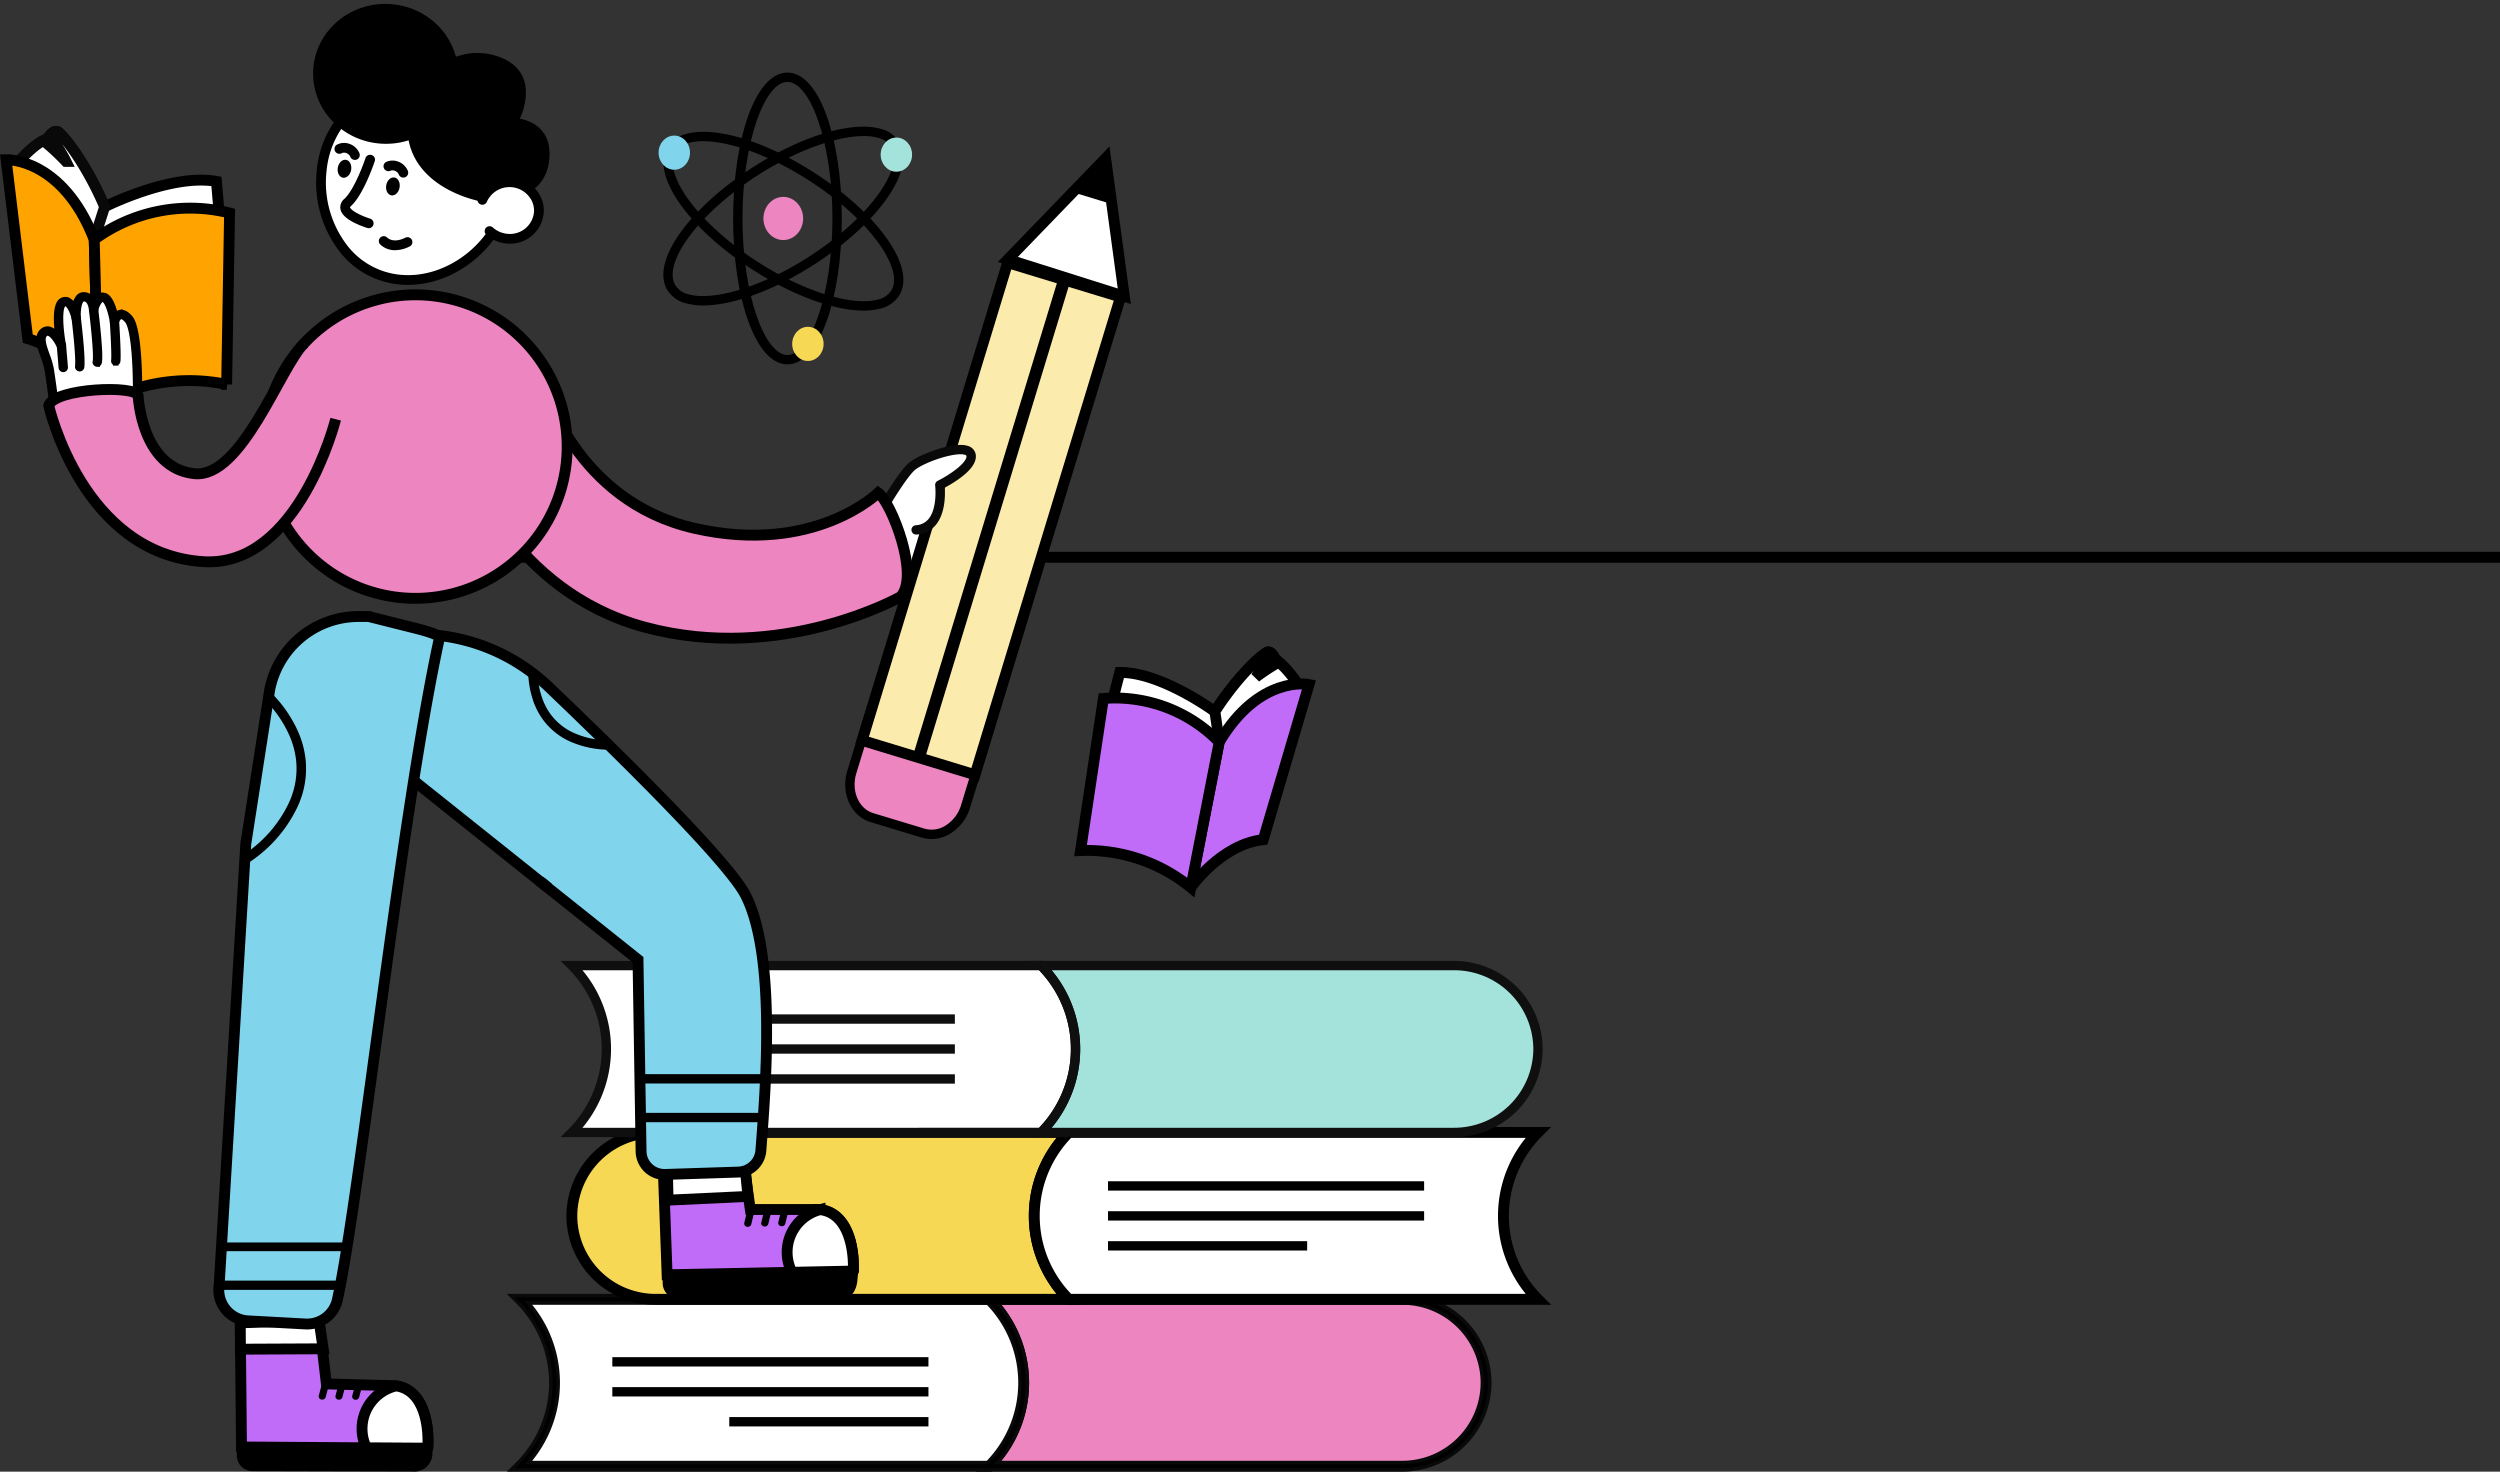 <svg xmlns="http://www.w3.org/2000/svg" width="459.629" height="270.565" viewBox="0 0 459.629 270.565">
  <rect x="0" y="0" width="459.629" height="270.565" fill="#333333" stroke="none"/>
  <g id="Group_37763" data-name="Group 37763" transform="translate(1501.623 -1005.769)">
    <g id="Group_37762" data-name="Group 37762" transform="translate(-1486.494 -1986.231)">
      <line id="Line_78" data-name="Line 78" x2="371.931" transform="translate(72.569 3094.454)" fill="none" stroke="#000" stroke-width="2"/>
      <g id="education" transform="translate(-14.006 2992)">
        <path id="Path_38499" data-name="Path 38499" d="M913.213,899.444c1.014,1.642-1.589,3.609-1.589,3.609s3.6-1.927,4.317-.322-1.584,2.81-1.584,2.81,2.788-.714,3.093.715-3.365,3.877-3.365,3.877,2.822-.435,1.552,2.341-15.8,8.957-19.046,9.878l-7.758-12.511S911.443,896.575,913.213,899.444Z" transform="translate(-732.823 -814.17)" fill="#fff"/>
        <path id="Path_38500" data-name="Path 38500" d="M894.593,920.771a.355.355,0,0,0,.1-.014c2.707-.767,17.886-7.039,19.274-10.074a2.175,2.175,0,0,0,.091-2.254,1.566,1.566,0,0,0-.911-.551c1.16-.882,2.915-2.443,2.659-3.638a1.308,1.308,0,0,0-.608-.858,2.847,2.847,0,0,0-1.529-.32,2.141,2.141,0,0,0,.605-2.417,1.37,1.37,0,0,0-.832-.744,3.958,3.958,0,0,0-2.313.188,2.427,2.427,0,0,0,.392-2.774c-.55-.89-2.531-1.443-13.32,3.991-5.817,2.929-11.489,6.252-11.546,6.286a.36.36,0,0,0-.124.5l7.758,12.511A.362.362,0,0,0,894.593,920.771Zm17.882-12.244a1.3,1.3,0,0,1,1.008.339c.27.358.057,1.023-.17,1.52-1.124,2.457-14.593,8.386-18.559,9.6l-7.418-11.964c10.875-6.356,22.589-11.926,23.571-10.333h0c.831,1.345-1.475,3.116-1.5,3.134a.359.359,0,0,0,.386.6c.641-.342,2.5-1.161,3.413-.849a.635.635,0,0,1,.406.358c.576,1.281-1.4,2.333-1.421,2.344a.36.36,0,0,0,.256.668,3.91,3.91,0,0,1,2.368.044.587.587,0,0,1,.284.4c.175.821-1.774,2.543-3.212,3.5a.36.36,0,0,0,.253.656A1.905,1.905,0,0,1,912.475,908.527ZM911.213,897.5h0Z" transform="translate(-730.823 -812.229)"/>
        <path id="Path_38501" data-name="Path 38501" d="M907.133,928.268a.317.317,0,0,0,.106-.017c1.86-.576,8.207-4.518,8.476-4.685a.359.359,0,1,0-.38-.61c-.064.041-6.538,4.059-8.309,4.608a.36.36,0,0,0,.107.7Zm2.257,2.718a.3.3,0,0,0,.064-.006c1.466-.262,8.229-4.449,9-4.925a.359.359,0,1,0-.38-.61c-2.051,1.275-7.618,4.626-8.744,4.827a.36.36,0,0,0,.063.714Zm1.722,3.177a.354.354,0,0,0,.1-.014c1.141-.325,6.714-3.362,6.952-3.491a.359.359,0,0,0-.343-.631c-1.593.869-5.919,3.179-6.8,3.432a.36.36,0,0,0-.248.444A.356.356,0,0,0,911.111,934.163Z" transform="translate(-736.723 -834.379)"/>
        <path id="Path_38502" data-name="Path 38502" d="M935.459,1233.57l-3.736,12.261c-1.123,3.688.521,7.457,3.675,8.419l9.34,2.844c3.154.961,6.622-1.253,7.745-4.939l3.736-12.261Z" transform="translate(-776.312 -1103.926)" fill="#ed85c0"/>
        <path id="Path_38503" data-name="Path 38503" d="M944.373,1255.7a6.227,6.227,0,0,0,3.336-1.009,7.942,7.942,0,0,0,3.286-4.411l3.764-12.261a.358.358,0,0,0-.241-.449l-20.914-6.325a.363.363,0,0,0-.452.239l-3.764,12.262c-1.188,3.873.582,7.851,3.945,8.869l9.409,2.846A5.693,5.693,0,0,0,944.373,1255.7Zm9.587-17.548-3.658,11.918a7.211,7.211,0,0,1-2.982,4.014,5.244,5.244,0,0,1-4.367.686l-9.409-2.846c-2.982-.9-4.534-4.476-3.462-7.97l3.657-11.918Z" transform="translate(-774.242 -1101.943)" fill="#fea300" stroke="#000" stroke-width="1"/>
        <rect id="Rectangle_2561" data-name="Rectangle 2561" width="21.701" height="91.825" transform="translate(178.135 142.448) rotate(-163.058)" fill="#fbecad" stroke="#000" stroke-width="2"/>
        <rect id="Rectangle_2562" data-name="Rectangle 2562" width="0.246" height="91.011" transform="translate(167.986 139.076) rotate(-163.058)" fill="#f6d854" stroke="#000" stroke-width="2"/>
        <path id="Path_38504" data-name="Path 38504" d="M775.457,752.7a.347.347,0,0,0,.169-.043.355.355,0,0,0,.174-.213l26.761-87.839a.359.359,0,0,0-.239-.449l-20.759-6.325a.363.363,0,0,0-.274.026.356.356,0,0,0-.175.213l-26.762,87.839a.363.363,0,0,0,.026.274.356.356,0,0,0,.213.175l20.76,6.325A.362.362,0,0,0,775.457,752.7Zm26.312-87.961-26.553,87.152-20.071-6.115L781.7,658.627Z" transform="translate(-597.329 -609.903)"/>
        <path id="Path_38505" data-name="Path 38505" d="M17.652,0h0l3.867,25.307L0,18.9Z" transform="matrix(1, 0.017, -0.017, 1, 184.493, 28.798)" fill="#fff" stroke="#000" stroke-width="2"/>
        <path id="Path_38507" data-name="Path 38507" d="M772.48,544.892l5.978-6.552,1.31,8.773Z" transform="translate(-576.336 -509.542)"/>
        <path id="Path_38508" data-name="Path 38508" d="M935.879,894.343s3.211-5.415,4.813-6.721c2.135-1.74,10.2-4.528,10.812-2.122s-5.722,5.57-5.722,5.57.989,7.894-4.355,8.26" transform="translate(-774.108 -801.914)" fill="#fff"/>
        <path id="Path_38509" data-name="Path 38509" d="M939.446,897.727l.026,0a4.373,4.373,0,0,0,3.2-1.593c1.782-2.163,1.6-5.818,1.51-6.817,1.267-.657,6.3-3.442,5.687-5.867a1.476,1.476,0,0,0-1.065-1.04c-2.448-.81-8.58,1.553-10.322,2.972-1.633,1.33-4.763,6.592-4.9,6.815a.36.36,0,1,0,.619.368c.03-.054,3.2-5.374,4.73-6.624,1.788-1.455,7.637-3.513,9.642-2.846a.8.8,0,0,1,.594.535c.394,1.549-3.186,3.987-5.533,5.159a.359.359,0,0,0-.2.366c0,.043.51,4.3-1.327,6.525a3.677,3.677,0,0,1-2.7,1.333.359.359,0,0,0,.023.717Z" transform="translate(-772.128 -799.948)" stroke="#090909" stroke-width="1"/>
        <path id="Path_38510" data-name="Path 38510" d="M1026.853,806.68s5.691,21.393,27.722,26.41,33.781-6.523,33.781-6.523c2.387,1.719,7.773,15.36,4.077,19.118,0,0-21.824,12.338-46.915,5.607-24.854-6.668-32.867-30.47-32.867-30.47" transform="translate(-928.014 -735.961)" fill="#ed85c0" stroke="#000" stroke-width="2"/>
        <path id="Path_38511" data-name="Path 38511" d="M1837.63,508.242l6.745,11.52s2.393,5.748,3.091,7.321a3.306,3.306,0,0,0,.187.394c.013,0,.178-.043.47-.129.427-.124,1.126-.331,2.028-.6,6.616-1.975,24.434-7.387,24.434-7.387l-.628-7.43c-8.308-1.52-20.561,4.674-20.561,4.674-2.445-5.829-6.137-11.558-8.4-13.654-.835-.772-1.855.777-1.855.777,1.472,1.18,3.049,4.338,3.145,4.534a42.375,42.375,0,0,0-4.142-3.834C1840.223,505.322,1837.63,508.242,1837.63,508.242Z" transform="translate(-1835.287 -478.575)" fill="#fff" stroke="#000" stroke-width="2"/>
        <path id="Path_38512" data-name="Path 38512" d="M1975.94,508.216l6.745,11.52s2.393,5.748,3.092,7.321l.657.263,1.63.646.4-1.251,3.246-10.144c-2.445-5.829-6.137-11.558-8.4-13.654-.835-.772-1.855.777-1.855.777,1.473,1.18,3.049,4.338,3.146,4.534a42.411,42.411,0,0,0-4.143-3.834C1978.533,505.3,1975.94,508.216,1975.94,508.216Z" transform="translate(-1973.597 -478.549)" fill="#fff" stroke="#090909" stroke-width="2"/>
        <path id="Path_38513" data-name="Path 38513" d="M317.973,1935.119h75.9a15.408,15.408,0,0,0,15.469-15.174c0-.11,0-.222,0-.332a15.407,15.407,0,0,0-15.469-15.174h-75.9A21.7,21.7,0,0,1,317.973,1935.119Z" transform="translate(-137.247 -1665.554)" fill="#ed85c0" stroke="#090909" stroke-width="2"/>
        <path id="Path_38515" data-name="Path 38515" d="M872.938,1935.111a21.693,21.693,0,0,0,0-30.681h86.257a21.693,21.693,0,0,1,0,30.681Z" transform="translate(-778.469 -1665.545)" fill="#fff" stroke="#090909" stroke-width="2"/>
        <path id="Path_38517" data-name="Path 38517" d="M315.642,1933.49h76.767a15.782,15.782,0,0,0,15.828-15.53c0-.114,0-.226,0-.339a15.783,15.783,0,0,0-15.828-15.53H315.642l.614.614a21.36,21.36,0,0,1,0,30.173Zm76.767-30.681a15.063,15.063,0,0,1,15.109,14.816c0,.109,0,.218,0,.328a15.062,15.062,0,0,1-15.109,14.816H317.355a22.082,22.082,0,0,0,0-29.961Z" transform="translate(-135.786 -1663.564)"/>
        <path id="Path_38518" data-name="Path 38518" d="M870.663,1933.481h87.274l.106-.106a22.08,22.08,0,0,0,0-31.189l-.106-.106H870.663l.614.614a21.336,21.336,0,0,1,0,30.172Zm86.975-.72H872.377a22.054,22.054,0,0,0,0-29.961h85.261A21.359,21.359,0,0,1,957.638,1932.761Z" transform="translate(-777.063 -1663.556)"/>
        <rect id="Rectangle_2563" data-name="Rectangle 2563" width="57.119" height="0.718" transform="translate(111.955 250.016)" stroke="#000" stroke-width="1"/>
        <rect id="Rectangle_2564" data-name="Rectangle 2564" width="57.119" height="0.718" transform="translate(111.955 255.525)" stroke="#000" stroke-width="1"/>
        <rect id="Rectangle_2565" data-name="Rectangle 2565" width="35.617" height="0.718" transform="translate(133.457 261.032)" stroke="#000" stroke-width="1"/>
        <path id="Path_38519" data-name="Path 38519" d="M910.11,1734.839h-75.9a15.408,15.408,0,0,1-15.469-15.173c0-.11,0-.222,0-.333a15.407,15.407,0,0,1,15.469-15.173h75.9A21.694,21.694,0,0,0,910.11,1734.839Z" transform="translate(-714.728 -1495.955)" fill="#f6d854" stroke="#000" stroke-width="2"/>
        <path id="Path_38521" data-name="Path 38521" d="M348.282,1734.831a21.694,21.694,0,0,1,0-30.681H262.025a21.694,21.694,0,0,0,0,30.681Z" transform="translate(-66.642 -1495.947)" fill="#fff" stroke="#000" stroke-width="2"/>
        <path id="Path_38523" data-name="Path 38523" d="M828.9,1733.2h76.768l-.614-.614a21.36,21.36,0,0,1,0-30.173l.614-.614H828.9a15.782,15.782,0,0,0-15.828,15.531c0,.113,0,.225,0,.339A15.782,15.782,0,0,0,828.9,1733.2Zm75.056-.72H828.9a15.063,15.063,0,0,1-15.109-14.816c0-.109,0-.218,0-.328A15.062,15.062,0,0,1,828.9,1702.52h75.054A22.079,22.079,0,0,0,903.953,1732.481Z" transform="translate(-709.414 -1493.956)"/>
        <path id="Path_38524" data-name="Path 38524" d="M256.555,1733.2h87.274l-.614-.614a21.336,21.336,0,0,1,0-30.173l.614-.614H256.555l-.106.106a22.08,22.08,0,0,0,0,31.19Zm85.562-.72H256.855a21.359,21.359,0,0,1,0-29.961h85.261a22.054,22.054,0,0,0,0,29.961Z" transform="translate(-61.321 -1493.956)"/>
        <rect id="Rectangle_2566" data-name="Rectangle 2566" width="57.119" height="0.718" transform="translate(203.085 217.677)" stroke="#000" stroke-width="1"/>
        <rect id="Rectangle_2567" data-name="Rectangle 2567" width="57.119" height="0.718" transform="translate(203.085 223.184)" stroke="#000" stroke-width="1"/>
        <rect id="Rectangle_2568" data-name="Rectangle 2568" width="35.617" height="0.718" transform="translate(203.085 228.692)" stroke="#000" stroke-width="1"/>
        <g id="Group_37308" data-name="Group 37308" transform="translate(103.146 177.161)">
          <path id="Path_38525" data-name="Path 38525" d="M255.652,1534.55h75.9a15.408,15.408,0,0,0,15.469-15.173c0-.111,0-.222,0-.333a15.407,15.407,0,0,0-15.469-15.173h-75.9A21.7,21.7,0,0,1,255.652,1534.55Z" transform="translate(-168.527 -1503.508)" fill="#a4e3db" stroke="#0f0f0f" stroke-width="1"/>
          <path id="Path_38527" data-name="Path 38527" d="M810.617,1534.541a21.693,21.693,0,0,0,0-30.681h86.257a21.694,21.694,0,0,1,0,30.681Z" transform="translate(-809.749 -1503.5)" fill="#fff" stroke="#0f0f0f" stroke-width="1"/>
          <path id="Path_38529" data-name="Path 38529" d="M253.322,1532.919h76.767a15.782,15.782,0,0,0,15.828-15.531c0-.113,0-.225,0-.338a15.784,15.784,0,0,0-15.828-15.53H253.322l.614.614a21.36,21.36,0,0,1,0,30.172Zm76.767-30.681a15.062,15.062,0,0,1,15.109,14.817c0,.109,0,.218,0,.328a15.063,15.063,0,0,1-15.109,14.817H255.035a22.083,22.083,0,0,0,0-29.961Z" transform="translate(-167.065 -1501.519)" stroke="#0f0f0f" stroke-width="1"/>
          <path id="Path_38530" data-name="Path 38530" d="M808.343,1532.911h87.274l.106-.105a22.08,22.08,0,0,0,0-31.189l-.106-.106H808.343l.614.614a21.36,21.36,0,0,1,0,30.173Zm86.975-.72H810.055a22.082,22.082,0,0,0,0-29.961h85.263A21.359,21.359,0,0,1,895.318,1532.191Z" transform="translate(-808.343 -1501.51)" stroke="#0f0f0f" stroke-width="1"/>
          <rect id="Rectangle_2569" data-name="Rectangle 2569" width="57.119" height="0.718" transform="translate(13.666 9.835)" stroke="#0f0f0f" stroke-width="1"/>
          <rect id="Rectangle_2570" data-name="Rectangle 2570" width="57.119" height="0.718" transform="translate(13.666 15.342)" stroke="#0f0f0f" stroke-width="1"/>
          <rect id="Rectangle_2571" data-name="Rectangle 2571" width="35.617" height="0.718" transform="translate(35.168 20.849)" stroke="#0f0f0f" stroke-width="1"/>
        </g>
        <g id="Group_37321" data-name="Group 37321" transform="translate(39.097 113.348)">
          <path id="Path_38531" data-name="Path 38531" d="M1534.928,1952.82l34.235.221a.16.16,0,0,0,.017-.063c.288-5.235-1.2-10.745-5.834-11.385a6.617,6.617,0,0,0-.885-.062c-.979,0-11.926-.31-11.926-.31l-1.363-11.7-14.466.6Z" transform="translate(-1530.75 -1800.139)" fill="#c16cf9" stroke="#000" stroke-width="2"/>
          <path id="Path_38532" data-name="Path 38532" d="M1660.486,1934.842l-.026-4.85,14.466-.472.778,5.251Z" transform="translate(-1656.504 -1800.139)" fill="#fff" stroke="#000" stroke-width="2"/>
          <path id="Path_38533" data-name="Path 38533" d="M1534.706,2016.142a8.059,8.059,0,0,0,.795,3.554l11.275.072a.16.16,0,0,0,.017-.063c.288-5.235-1.2-10.745-5.833-11.385A8.083,8.083,0,0,0,1534.706,2016.142Z" transform="translate(-1508.364 -1866.868)" fill="#fff" stroke="#000" stroke-width="2"/>
          <path id="Path_38534" data-name="Path 38534" d="M1569.825,2008.124c.121-2.852-.816-.707-.867-1.047l-35.059-.1-.023,1.293a2.876,2.876,0,0,0,3,2.774l29.22.075A3.364,3.364,0,0,0,1569.825,2008.124Zm-20.406-10.239a.657.657,0,0,0,.784-.437l.574-2.175a.59.59,0,0,0-.482-.711.656.656,0,0,0-.784.436l-.574,2.175A.59.59,0,0,0,1549.419,1997.885Zm3.075.018a.656.656,0,0,0,.784-.437l.574-2.175a.59.59,0,0,0-.481-.711.655.655,0,0,0-.784.437l-.574,2.175A.59.59,0,0,0,1552.494,1997.9Zm3.075.018a.656.656,0,0,0,.784-.436l.574-2.175a.59.59,0,0,0-.481-.711.655.655,0,0,0-.784.437l-.574,2.175A.591.591,0,0,0,1555.569,1997.922Z" transform="translate(-1530.549 -1853.929)"/>
          <path id="Path_38535" data-name="Path 38535" d="M1078.076,1744.14l34.229-.686a.177.177,0,0,0,.015-.065c.148-5.241-1.488-10.708-6.134-11.226a6.635,6.635,0,0,0-.887-.037c-.979.024-11.93.006-11.93.006l-1.673-11.662-14.446.983Z" transform="translate(-995.645 -1623.114)" fill="#c16cf9" stroke="#000" stroke-width="2"/>
          <path id="Path_38536" data-name="Path 38536" d="M1205.885,1730.415l-.185-8.577,13.958-1.368.922,9.257Z" transform="translate(-1123.279 -1623.114)" fill="#fff" stroke="#000" stroke-width="2"/>
          <path id="Path_38537" data-name="Path 38537" d="M1077.252,1804.784a8.036,8.036,0,0,0,.89,3.532l11.271-.227a.165.165,0,0,0,.016-.064c.148-5.241-1.488-10.708-6.134-11.226A8.081,8.081,0,0,0,1077.252,1804.784Z" transform="translate(-972.754 -1687.751)" fill="#fff" stroke="#000" stroke-width="2"/>
          <path id="Path_38538" data-name="Path 38538" d="M1111.833,1797.423a9.176,9.176,0,0,0,0-2l-35.829,1.71.014,1.272a2.91,2.91,0,0,0,3.136,2.657h29.737C1110.74,1801.023,1111.7,1799.54,1111.833,1797.423Zm-20.317-9.6a.666.666,0,0,0,.785-.448l.518-2.152a.586.586,0,0,0-.51-.688.667.667,0,0,0-.785.448l-.518,2.152A.585.585,0,0,0,1091.516,1787.821Zm3.128-.054a.667.667,0,0,0,.785-.448l.518-2.152a.587.587,0,0,0-.51-.689.667.667,0,0,0-.785.448l-.518,2.152A.584.584,0,0,0,1094.645,1787.766Zm3.128-.055a.666.666,0,0,0,.785-.447l.519-2.152a.586.586,0,0,0-.511-.689.666.666,0,0,0-.785.448l-.518,2.152A.586.586,0,0,0,1097.773,1787.711Z" transform="translate(-994.398 -1675.632)"/>
          <path id="Path_38539" data-name="Path 38539" d="M1181.413,1133.011l2.662,2.128,18.314,14.613,2.308,1.845s.014.009.019.014l1.574,1.256,16.51,13.179.565,35.231a4.317,4.317,0,0,0,4.458,4.259l13.409-.433a4.308,4.308,0,0,0,4.162-3.985c.867-11.484,2.857-35.767-2.812-46.911-2.348-4.617-14.072-16.722-25.151-27.614-1-.991-2.008-1.968-2.995-2.932-2.852-2.781-5.6-5.423-8.058-7.771a34.923,34.923,0,0,0-24.121-9.668Z" transform="translate(-1145.723 -1102.962)" fill="#80d4ec" stroke="#000" stroke-width="2"/>
          <g id="Group_37310" data-name="Group 37310" transform="translate(0 0)">
            <path id="Path_38541" data-name="Path 38541" d="M1521.011,1235.707l10.552.57a5.694,5.694,0,0,0,5.868-4.448c3.989-17.948,11.736-89.476,18.76-121.669.11-.508-2.008-1.2-4.678-1.861h0l-8.31-2.088h-1.88a16.632,16.632,0,0,0-16.35,13.542L1522,1138.933l-1.411,9.094-4.895,81.118A5.7,5.7,0,0,0,1521.011,1235.707Z" transform="translate(-1515.623 -1106.21)" fill="#80d4ec" stroke="#000" stroke-width="2"/>
          </g>
          <g id="Group_37313" data-name="Group 37313" transform="translate(58.992 48.647)">
            <path id="Path_38544" data-name="Path 38544" d="M1445.144,1403.766a12,12,0,0,0-1.574-1.256Z" transform="translate(-1443.57 -1402.51)" fill="#4a61d8" stroke="#000" stroke-width="2"/>
          </g>
          <g id="Group_37314" data-name="Group 37314" transform="translate(3.511 15.103) rotate(-3)">
            <path id="Path_38545" data-name="Path 38545" d="M.4,29.642a24.554,24.554,0,0,0,8.918-9.168,16.027,16.027,0,0,0,2.012-8.987l-.015-.137a16.777,16.777,0,0,0-.926-4.225l-.026-.077A22.84,22.84,0,0,0,6.178,0L5.606.475A22.164,22.164,0,0,1,9.635,7.234l.025.077a16.017,16.017,0,0,1,.915,4.214l.014.138a15.354,15.354,0,0,1-1.935,8.466A23.793,23.793,0,0,1,0,29.019Z" transform="translate(0 0)" stroke="#000" stroke-width="1"/>
          </g>
          <g id="Group_37316" data-name="Group 37316" transform="translate(57.399 10.437)">
            <path id="Path_38547" data-name="Path 38547" d="M1385.127,1166.63l.005-.719a16.445,16.445,0,0,1-6.159-1.212,11.251,11.251,0,0,1-5.045-3.934l-.109-.152a11.967,11.967,0,0,1-1.334-2.59l-.022-.061a16.037,16.037,0,0,1-.925-4.882l-.718.026a16.848,16.848,0,0,0,.946,5.044h.343l-.294.137c.052.14.107.279.263.651a11.874,11.874,0,0,0,1.188,2.142h.313l-.132.251a11.993,11.993,0,0,0,5.253,4.038A17.3,17.3,0,0,0,1385.127,1166.63Z" transform="translate(-1370.82 -1153.08)" stroke="#000" stroke-width="1"/>
          </g>
          <g id="Group_37317" data-name="Group 37317" transform="translate(1.016 122.595)">
            <rect id="Rectangle_2572" data-name="Rectangle 2572" width="21.398" height="0.703" stroke="#000" stroke-width="1"/>
          </g>
          <g id="Group_37318" data-name="Group 37318" transform="translate(1.017 115.583)">
            <rect id="Rectangle_2573" data-name="Rectangle 2573" width="22.556" height="0.6" stroke="#000" stroke-width="1"/>
          </g>
          <g id="Group_37319" data-name="Group 37319" transform="translate(77.563 91.753)">
            <rect id="Rectangle_2574" data-name="Rectangle 2574" width="22.516" height="0.718" stroke="#000" stroke-width="1"/>
          </g>
          <g id="Group_37320" data-name="Group 37320" transform="translate(77.476 84.636)">
            <rect id="Rectangle_2575" data-name="Rectangle 2575" width="22.971" height="0.718" stroke="#000" stroke-width="1"/>
          </g>
        </g>
        <g id="Group_37322" data-name="Group 37322" transform="translate(47.34 54.208)">
          <path id="Path_38548" data-name="Path 38548" d="M1424.46,750.723c.014.081.039.169.058.254.072.322.148.637.234.95a27.656,27.656,0,0,0,5.369,10.5c.556.676,1.141,1.328,1.759,1.947a27.9,27.9,0,1,0,13.609-46.812c-.369.09-.738.182-1.1.283A27.888,27.888,0,0,0,1424.46,750.723Z" transform="translate(-1423.81 -716.861)" fill="#ed85c0" stroke="#000" stroke-width="2"/>
        </g>
        <g id="Group_37323" data-name="Group 37323" transform="translate(0 29.352)">
          <path id="Path_38552" data-name="Path 38552" d="M1983.17,536.645s10.345-.394,16.2,14.7l.8,30.35s-4.6-9.754-13.017-12.141Z" transform="translate(-1983.17 -536.644)" fill="#fea300" stroke="#000" stroke-width="2"/>
          <path id="Path_38553" data-name="Path 38553" d="M1825.98,600.751a29.776,29.776,0,0,1,24.882-4.891l-.537,31.521a33.623,33.623,0,0,0-23.544,3.719Z" transform="translate(-1809.78 -586.05)" fill="#fea300" stroke="#000" stroke-width="2"/>
        </g>
        <g id="Group_37324" data-name="Group 37324" transform="translate(6.06 54.207)">
          <path id="Path_38555" data-name="Path 38555" d="M1950.277,727.287s-1.308-10.268-1.719-12.715-2.484-5.6-.94-6.8,3.191,2.483,3.191,2.483-1.328-7.057.237-7.99,2.464,2.794,2.464,2.794-.224-3.848,1.438-3.828,1.778,2.472,1.778,2.472.5-2.673,1.842-2.367,1.987,4.424,1.987,4.424.747-2.592,2.622-.4S1965,721.552,1964.5,724.7Z" transform="translate(-1946.694 -700.871)" fill="#fff" stroke="#000" stroke-width="1"/>
          <path id="Path_38556" data-name="Path 38556" d="M1948.293,725.674a.308.308,0,0,0,.064-.006l14.227-2.59a.358.358,0,0,0,.289-.3c.458-2.88.65-17.226-1.406-19.627-.667-.78-1.311-1.107-1.915-.977a1.475,1.475,0,0,0-.821.538c-.3-1.35-.943-3.444-2.068-3.7a1.258,1.258,0,0,0-.993.184,2.674,2.674,0,0,0-.87,1.149,2.024,2.024,0,0,0-1.834-1.448,1.3,1.3,0,0,0-.982.423,3.607,3.607,0,0,0-.745,1.93,2.791,2.791,0,0,0-1.213-1.374,1.239,1.239,0,0,0-1.151.1c-1.236.737-1.009,4.194-.707,6.488a3.13,3.13,0,0,0-1.548-1.229,1.374,1.374,0,0,0-1.212.273c-1.247.968-.576,2.857.074,4.683a15.6,15.6,0,0,1,.732,2.462c.4,2.411,1.7,12.6,1.717,12.7a.36.36,0,0,0,.144.245A.388.388,0,0,0,1948.293,725.674Zm13.908-3.258-13.6,2.477c-.241-1.875-1.311-10.195-1.673-12.353a16.04,16.04,0,0,0-.763-2.584c-.59-1.659-1.147-3.224-.311-3.874a.654.654,0,0,1,.594-.143c.861.216,1.77,1.871,2.048,2.49a.36.36,0,0,0,.682-.213c-.531-2.828-.862-7.061.069-7.615a.524.524,0,0,1,.5-.06c.644.271,1.216,1.757,1.426,2.629a.36.36,0,0,0,.71-.106c-.04-.682,0-2.593.622-3.248a.549.549,0,0,1,.453-.2c1.308.015,1.423,2.109,1.425,2.131a.359.359,0,0,0,.712.049,3.665,3.665,0,0,1,.971-2,.537.537,0,0,1,.436-.083c.763.173,1.46,2.518,1.711,4.128a.359.359,0,0,0,.333.3.351.351,0,0,0,.369-.257c.069-.233.36-.918.79-1.01.4-.086.884.357,1.215.743C1962.649,705.637,1962.664,718.856,1962.2,722.416Z" transform="translate(-1944.71 -698.9)" stroke="#000" stroke-width="1"/>
          <path id="Path_38557" data-name="Path 38557" d="M1971.28,726.274a.149.149,0,0,0,.026,0,.359.359,0,0,0,.332-.385c-.058-.8-.334-3.978-.334-3.978l-.717.063s.276,3.166.333,3.968A.36.36,0,0,0,1971.28,726.274Zm3.018-.129a.359.359,0,0,0,.355-.311c.246-1.825-.613-8.833-.649-9.13a.36.36,0,1,0-.714.089c.01.072.882,7.214.649,8.946a.359.359,0,0,0,.308.4Zm3.226-.857a.36.36,0,0,0,.347-.268c.358-1.363-.544-8.828-.647-9.674a.36.36,0,0,0-.714.089c.4,3.269.911,8.472.666,9.4a.36.36,0,0,0,.256.44A.371.371,0,0,0,1977.524,725.289Zm3.405-.213a.363.363,0,0,0,.355-.3c.175-1.109-.216-7.094-.233-7.349a.364.364,0,0,0-.382-.336.36.36,0,0,0-.335.383c.112,1.71.374,6.335.239,7.189a.36.36,0,0,0,.3.41A.322.322,0,0,0,1980.929,725.076Z" transform="translate(-1966.831 -712.56)" stroke="#000" stroke-width="1"/>
        </g>
        <g id="Group_37325" data-name="Group 37325" transform="translate(7.832 63.148)">
          <path id="Path_38558" data-name="Path 38558" d="M1756.222,785.819c-4.365,4.285-11.461,24.876-20.188,23.937-9.761-1.049-10.322-14.342-10.322-14.342-.38-1.975-15.381-1.388-16.442,1.823,0,0,6.171,27.34,28.478,28.7,17.462,1.06,24.279-26.192,24.279-26.192" transform="translate(-1709.27 -785.819)" fill="#ed85c0" stroke="#000" stroke-width="2"/>
        </g>
        <g id="Group_37327" data-name="Group 37327" transform="translate(57.912 15.27)">
          <path id="Path_38560" data-name="Path 38560" d="M1513.017,490.919c-1.016,9.745,4.8,19.177,14.3,20.135s19.086-6.922,20.1-16.669a17.293,17.293,0,1,0-34.4-3.466Z" transform="translate(-1512.902 -474.92)" fill="#fff"/>
        </g>
        <g id="Group_37328" data-name="Group 37328" transform="translate(57.513 14.873)">
          <path id="Path_38561" data-name="Path 38561" d="M1526.92,509.577c9.165,0,17.958-7.758,18.932-17.1a18.17,18.17,0,0,0-3.968-13.454,17.306,17.306,0,0,0-11.75-6.361,18.01,18.01,0,0,0-19.473,16.267h0a20.265,20.265,0,0,0,4.178,14.842,15.271,15.271,0,0,0,10.476,5.729A15.936,15.936,0,0,0,1526.92,509.577Zm1.471-36.21a16.229,16.229,0,0,1,1.663.085,16.516,16.516,0,0,1,11.214,6.071,17.376,17.376,0,0,1,3.794,12.87c-.987,9.476-10.354,17.253-19.666,16.314a14.5,14.5,0,0,1-9.941-5.44,19.464,19.464,0,0,1-4-14.258h0A17.275,17.275,0,0,1,1528.39,473.367Z" transform="translate(-1510.543 -472.572)" stroke="#000" stroke-width="1"/>
        </g>
        <g id="Group_37329" data-name="Group 37329" transform="translate(87.166 33.503)">
          <path id="Path_38562" data-name="Path 38562" d="M1491.579,588.165a5.4,5.4,0,0,1-10.777-.6,5.029,5.029,0,0,1,.4-1.7,5.471,5.471,0,0,1,9.938-.032A4.925,4.925,0,0,1,1491.579,588.165Z" transform="translate(-1480.794 -582.669)" fill="#fff"/>
        </g>
        <g id="Group_37330" data-name="Group 37330" transform="translate(87.179 33.103)">
          <path id="Path_38563" data-name="Path 38563" d="M1483.852,591.505a5.7,5.7,0,0,0,5.76-5.283,5.384,5.384,0,0,0-.472-2.518,5.838,5.838,0,0,0-5-3.389,5.777,5.777,0,0,0-5.663,3.432.4.4,0,1,0,.731.311,5.074,5.074,0,0,1,9.209-.029,4.581,4.581,0,0,1,.4,2.149,4.925,4.925,0,0,1-5.258,4.523,5.124,5.124,0,0,1-3.11-1.272.4.4,0,1,0-.526.594,5.911,5.911,0,0,0,3.594,1.47C1483.628,591.5,1483.74,591.505,1483.852,591.505Z" transform="translate(-1478.442 -580.306)" stroke="#000" stroke-width="1"/>
        </g>
        <g id="Group_37331" data-name="Group 37331" transform="translate(73.757 9.741)">
          <path id="Path_38564" data-name="Path 38564" d="M1488.1,465.864a9.657,9.657,0,0,0-5.269,3.682s-11.649-1.973-13.378-11.4,7.134-18.106,16.033-15.4,4.444,11.588,4.444,11.588,5.3.657,5.457,6.1-3.376,7.146-3.376,7.146A5.082,5.082,0,0,0,1488.1,465.864Z" transform="translate(-1469.24 -442.245)"/>
        </g>
        <g id="Group_37332" data-name="Group 37332" transform="translate(55.75)">
          <ellipse id="Ellipse_72" data-name="Ellipse 72" cx="13.334" cy="12.86" rx="13.334" ry="12.86" transform="translate(26.627 27.158) rotate(-176.824)"/>
        </g>
        <g id="Group_37333" data-name="Group 37333" transform="translate(69.595 32.413)">
          <ellipse id="Ellipse_73" data-name="Ellipse 73" cx="1.245" cy="1.668" rx="1.245" ry="1.668" transform="translate(2.453 3.72) rotate(-169.973)"/>
        </g>
        <g id="Group_37334" data-name="Group 37334" transform="translate(69.836 30.022)">
          <path id="Path_38565" data-name="Path 38565" d="M1628.962,564.224a.408.408,0,0,0,.154-.03.4.4,0,0,0,.212-.519,2.544,2.544,0,0,0-1.509-1.421,2.33,2.33,0,0,0-1.838.069.4.4,0,0,0,.369.7,1.559,1.559,0,0,1,1.2-.025,1.765,1.765,0,0,1,1.044.981A.4.4,0,0,0,1628.962,564.224Z" transform="translate(-1625.767 -562.098)" stroke="#000" stroke-width="1"/>
        </g>
        <g id="Group_37335" data-name="Group 37335" transform="translate(60.691 29.167)">
          <ellipse id="Ellipse_74" data-name="Ellipse 74" cx="1.245" cy="1.668" rx="1.245" ry="1.668" transform="translate(2.453 3.72) rotate(-169.973)"/>
        </g>
        <g id="Group_37336" data-name="Group 37336" transform="translate(60.931 26.776)">
          <path id="Path_38566" data-name="Path 38566" d="M1681.592,545.044a.411.411,0,0,0,.154-.031.4.4,0,0,0,.212-.52,2.549,2.549,0,0,0-1.51-1.421,2.33,2.33,0,0,0-1.838.069.4.4,0,1,0,.369.7,1.557,1.557,0,0,1,1.2-.025,1.768,1.768,0,0,1,1.046.983A.4.4,0,0,0,1681.592,545.044Z" transform="translate(-1678.397 -542.918)" stroke="#000" stroke-width="1"/>
        </g>
        <g id="Group_37337" data-name="Group 37337" transform="translate(61.936 29.004)">
          <path id="Path_38567" data-name="Path 38567" d="M1666.695,568.534a.4.4,0,0,0,.115-.777c-1.452-.445-3.838-1.5-4.053-2.448-.034-.149-.037-.386.325-.719,2.212-2.036,4.134-7.743,4.215-7.985a.4.4,0,1,0-.753-.252c-.018.057-1.938,5.755-4,7.652a1.5,1.5,0,0,0-.562,1.48c.386,1.7,4.164,2.9,4.594,3.031A.376.376,0,0,0,1666.695,568.534Z" transform="translate(-1661.948 -556.082)" stroke="#000" stroke-width="1"/>
        </g>
        <g id="Group_37338" data-name="Group 37338" transform="translate(69.006 43.889)">
          <path id="Path_38568" data-name="Path 38568" d="M1624,645.657a5.468,5.468,0,0,0,2.394-.614.4.4,0,1,0-.349-.714c-2.563,1.247-3.831-.091-3.883-.149a.4.4,0,0,0-.594.528A3.323,3.323,0,0,0,1624,645.657Z" transform="translate(-1621.472 -644.049)" stroke="#000" stroke-width="1"/>
        </g>
        <g id="Group_37339" data-name="Group 37339" transform="translate(203.085 119.869)">
          <path id="Path_38569" data-name="Path 38569" d="M578.639,1023.037l-7.678,9.187s-2.97,4.729-3.822,6.016a2.984,2.984,0,0,1-.224.32c-.012,0-.15-.065-.4-.184-.358-.173-.947-.459-1.7-.834-5.558-2.73-20.515-10.164-20.515-10.164l1.659-6.48c7.574-.11,17.493,7.189,17.493,7.189,3.029-4.793,7.145-9.312,9.458-10.829.852-.559,1.526.962,1.526.962a15.316,15.316,0,0,0-3.456,3.545,38.19,38.19,0,0,1,4.233-2.778A17.714,17.714,0,0,1,578.639,1023.037Z" transform="translate(-544.3 -1017.134)" fill="#fff" stroke="#000" stroke-width="2"/>
        </g>
        <g id="Group_37340" data-name="Group 37340" transform="translate(222.237 119.869)">
          <path id="Path_38570" data-name="Path 38570" d="M559.487,1023.037l-7.678,9.187s-2.97,4.729-3.822,6.016l-.62.136-1.538.331-.166-1.166-1.363-9.455c3.029-4.793,7.145-9.312,9.458-10.829.852-.559,1.526.962,1.526.962a15.321,15.321,0,0,0-3.456,3.545,38.2,38.2,0,0,1,4.233-2.778A17.714,17.714,0,0,1,559.487,1023.037Z" transform="translate(-544.3 -1017.134)" fill="#fff" stroke="#000" stroke-width="2"/>
        </g>
        <g id="Group_37341" data-name="Group 37341" transform="translate(197.539 125.743)">
          <path id="Path_38571" data-name="Path 38571" d="M552.192,1055.578s-9.092-1.885-16.514,10.6L530.46,1092.9s5.521-7.943,13.317-8.8Z" transform="translate(-510.187 -1055.477)" fill="#c16cf9" stroke="#000" stroke-width="2"/>
          <path id="Path_38572" data-name="Path 38572" d="M663.759,1080.57a26.7,26.7,0,0,0-21.283-8.022l-4.207,27.962a30.15,30.15,0,0,1,20.272,6.788Z" transform="translate(-638.27 -1069.874)" fill="#c16cf9" stroke="#000" stroke-width="2"/>
        </g>
        <g id="Group_37345" data-name="Group 37345" transform="translate(134.161 13.843)">
          <path id="Path_38581" data-name="Path 38581" d="M1103.971,488.049c5.32,0,9.49-11.563,9.49-26.324s-4.168-26.324-9.49-26.324-9.49,11.563-9.49,26.324S1098.649,488.049,1103.971,488.049Zm0-51.932c4.753,0,8.77,11.725,8.77,25.606s-4.017,25.606-8.77,25.606-8.771-11.727-8.771-25.606S1099.217,436.117,1103.971,436.117Z" transform="translate(-1094.48 -435.4)"/>
        </g>
        <g id="Group_37346" data-name="Group 37346" transform="translate(121.364 24.73)">
          <path id="Path_38582" data-name="Path 38582" d="M1056.843,538.344a11.294,11.294,0,0,0,2.909-.343,5.07,5.07,0,0,0,3.376-2.442c2.648-4.986-4.487-14.673-16.243-22.053-8.6-5.4-17.384-8.026-22.377-6.691a5.074,5.074,0,0,0-3.376,2.442c-2.649,4.986,4.485,14.672,16.241,22.053C1044.488,535.775,1051.728,538.344,1056.843,538.344ZM1027.369,507.2c4.962,0,12.206,2.569,19.135,6.918,11.247,7.061,18.42,16.529,15.989,21.107a4.385,4.385,0,0,1-2.927,2.085c-4.734,1.265-13.5-1.389-21.81-6.606-11.247-7.061-18.42-16.529-15.989-21.107a4.386,4.386,0,0,1,2.928-2.085A10.461,10.461,0,0,1,1027.369,507.2Z" transform="translate(-1020.581 -506.471)" stroke="#000" stroke-width="1"/>
        </g>
        <g id="Group_37347" data-name="Group 37347" transform="translate(121.334 23.785)">
          <path id="Path_38583" data-name="Path 38583" d="M1027.612,532.174c5.117,0,12.355-2.569,19.468-7.034,11.756-7.379,18.89-17.067,16.243-22.054a5.072,5.072,0,0,0-3.378-2.442c-4.995-1.334-13.778,1.293-22.377,6.691-11.756,7.379-18.89,17.067-16.243,22.053a5.073,5.073,0,0,0,3.378,2.442A11.3,11.3,0,0,0,1027.612,532.174Zm29.475-31.147a10.44,10.44,0,0,1,2.673.312,4.384,4.384,0,0,1,2.927,2.085c2.43,4.577-4.743,14.046-15.988,21.107-8.309,5.216-17.072,7.871-21.81,6.606a4.385,4.385,0,0,1-2.928-2.085c-2.43-4.577,4.743-14.046,15.989-21.107C1044.88,503.6,1052.126,501.027,1057.088,501.027Z" transform="translate(-1020.774 -500.301)" stroke="#000" stroke-width="1"/>
        </g>
        <g id="Group_37348" data-name="Group 37348" transform="translate(134.161 13.843)">
          <path id="Path_38584" data-name="Path 38584" d="M1103.971,488.049c5.32,0,9.49-11.563,9.49-26.324s-4.168-26.324-9.49-26.324-9.49,11.563-9.49,26.324S1098.649,488.049,1103.971,488.049Zm0-51.932c4.753,0,8.77,11.725,8.77,25.606s-4.017,25.606-8.77,25.606-8.771-11.727-8.771-25.606S1099.217,436.117,1103.971,436.117Z" transform="translate(-1094.48 -435.4)" stroke="#000" stroke-width="1"/>
        </g>
        <g id="Group_37349" data-name="Group 37349" transform="translate(139.234 36.196)">
          <ellipse id="Ellipse_76" data-name="Ellipse 76" cx="3.651" cy="3.969" rx="3.651" ry="3.969" transform="translate(0)" fill="#ed85c0"/>
        </g>
        <g id="Group_37350" data-name="Group 37350" transform="translate(119.958 24.927)">
          <ellipse id="Ellipse_77" data-name="Ellipse 77" cx="2.888" cy="3.14" rx="2.888" ry="3.14" transform="translate(0)" fill="#80d4ec"/>
        </g>
        <g id="Group_37351" data-name="Group 37351" transform="translate(144.523 60.085)">
          <ellipse id="Ellipse_78" data-name="Ellipse 78" cx="2.888" cy="3.14" rx="2.888" ry="3.14" transform="translate(0)" fill="#f6d854"/>
        </g>
        <g id="Group_37352" data-name="Group 37352" transform="translate(160.789 25.29)">
          <ellipse id="Ellipse_79" data-name="Ellipse 79" cx="2.888" cy="3.14" rx="2.888" ry="3.14" transform="translate(0)" fill="#a4e3db"/>
        </g>
      </g>
    </g>
  </g>
</svg>
